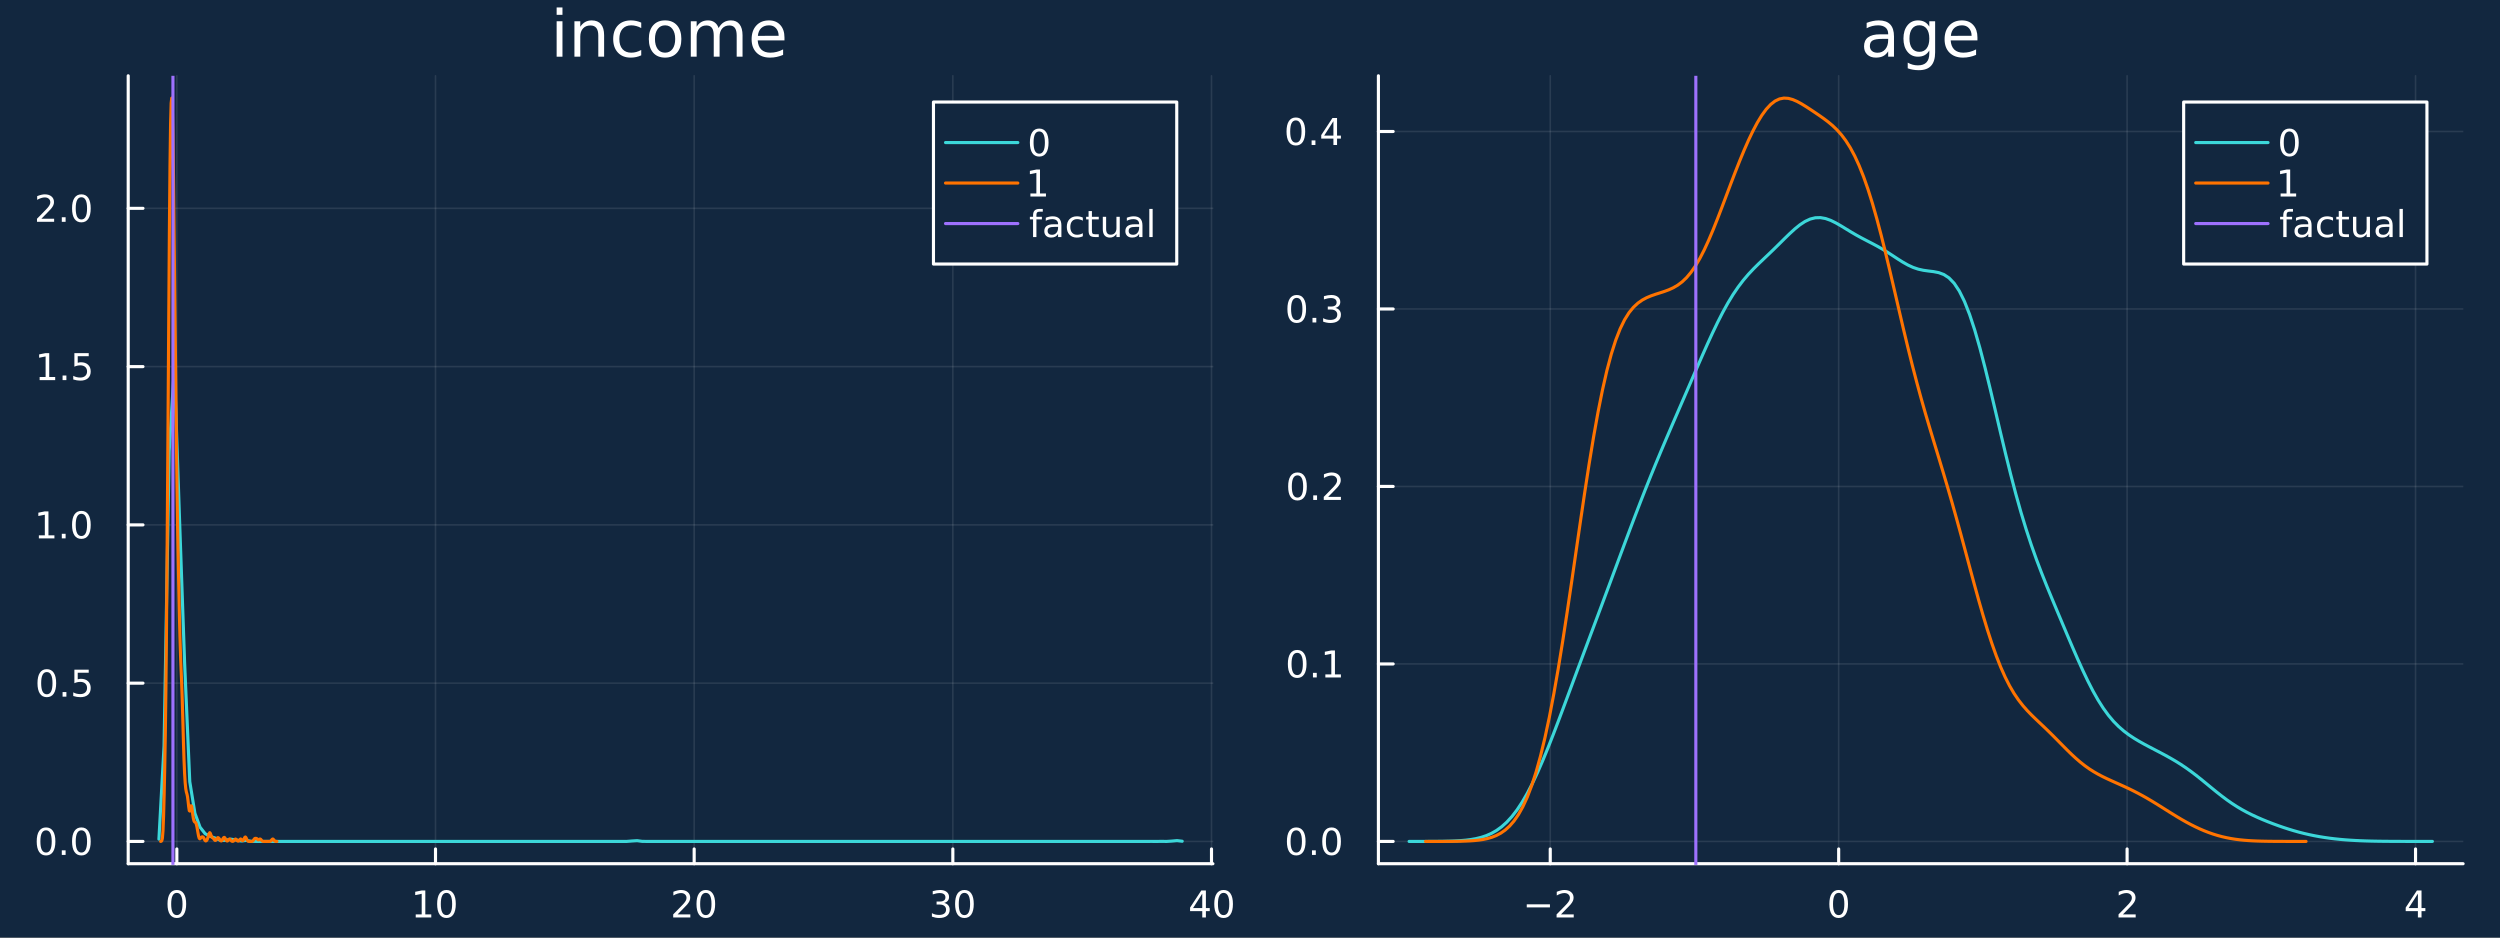 <?xml version="1.0" encoding="utf-8"?>
<svg xmlns="http://www.w3.org/2000/svg" xmlns:xlink="http://www.w3.org/1999/xlink" width="800" height="300" viewBox="0 0 3200 1200">
<rect x="0" y="0" width="3200" height="1200" fill="#333333" stroke="none"/>
<defs>
  <clipPath id="clip320">
    <rect x="0" y="0" width="3200" height="1200"/>
  </clipPath>
</defs>
<path clip-path="url(#clip320)" d="
M0 1200 L3200 1200 L3200 0 L0 0  Z
  " fill="#12273f" fill-rule="evenodd" fill-opacity="1"/>
<defs>
  <clipPath id="clip321">
    <rect x="640" y="0" width="2241" height="1200"/>
  </clipPath>
</defs>
<path clip-path="url(#clip320)" d="
M164.112 1105.57 L1552.51 1105.57 L1552.51 97.012 L164.112 97.012  Z
  " fill="#12273f" fill-rule="evenodd" fill-opacity="1"/>
<defs>
  <clipPath id="clip322">
    <rect x="164" y="97" width="1389" height="1010"/>
  </clipPath>
</defs>
<polyline clip-path="url(#clip322)" style="stroke:#ffffff; stroke-linecap:round; stroke-linejoin:round; stroke-width:2; stroke-opacity:0.1; fill:none" points="
  226.351,1105.57 226.351,97.012 
  "/>
<polyline clip-path="url(#clip322)" style="stroke:#ffffff; stroke-linecap:round; stroke-linejoin:round; stroke-width:2; stroke-opacity:0.1; fill:none" points="
  557.443,1105.57 557.443,97.012 
  "/>
<polyline clip-path="url(#clip322)" style="stroke:#ffffff; stroke-linecap:round; stroke-linejoin:round; stroke-width:2; stroke-opacity:0.1; fill:none" points="
  888.535,1105.57 888.535,97.012 
  "/>
<polyline clip-path="url(#clip322)" style="stroke:#ffffff; stroke-linecap:round; stroke-linejoin:round; stroke-width:2; stroke-opacity:0.1; fill:none" points="
  1219.63,1105.57 1219.63,97.012 
  "/>
<polyline clip-path="url(#clip322)" style="stroke:#ffffff; stroke-linecap:round; stroke-linejoin:round; stroke-width:2; stroke-opacity:0.1; fill:none" points="
  1550.72,1105.57 1550.72,97.012 
  "/>
<polyline clip-path="url(#clip320)" style="stroke:#ffffff; stroke-linecap:round; stroke-linejoin:round; stroke-width:4; stroke-opacity:1; fill:none" points="
  164.112,1105.57 1552.51,1105.57 
  "/>
<polyline clip-path="url(#clip320)" style="stroke:#ffffff; stroke-linecap:round; stroke-linejoin:round; stroke-width:4; stroke-opacity:1; fill:none" points="
  226.351,1105.57 226.351,1086.67 
  "/>
<polyline clip-path="url(#clip320)" style="stroke:#ffffff; stroke-linecap:round; stroke-linejoin:round; stroke-width:4; stroke-opacity:1; fill:none" points="
  557.443,1105.57 557.443,1086.67 
  "/>
<polyline clip-path="url(#clip320)" style="stroke:#ffffff; stroke-linecap:round; stroke-linejoin:round; stroke-width:4; stroke-opacity:1; fill:none" points="
  888.535,1105.57 888.535,1086.67 
  "/>
<polyline clip-path="url(#clip320)" style="stroke:#ffffff; stroke-linecap:round; stroke-linejoin:round; stroke-width:4; stroke-opacity:1; fill:none" points="
  1219.63,1105.57 1219.63,1086.67 
  "/>
<polyline clip-path="url(#clip320)" style="stroke:#ffffff; stroke-linecap:round; stroke-linejoin:round; stroke-width:4; stroke-opacity:1; fill:none" points="
  1550.72,1105.57 1550.72,1086.67 
  "/>
<path clip-path="url(#clip320)" d="M226.351 1142.89 Q222.74 1142.89 220.911 1146.45 Q219.106 1149.99 219.106 1157.12 Q219.106 1164.23 220.911 1167.79 Q222.74 1171.34 226.351 1171.34 Q229.985 1171.34 231.791 1167.79 Q233.619 1164.23 233.619 1157.12 Q233.619 1149.99 231.791 1146.45 Q229.985 1142.89 226.351 1142.89 M226.351 1139.18 Q232.161 1139.18 235.217 1143.79 Q238.295 1148.37 238.295 1157.12 Q238.295 1165.85 235.217 1170.46 Q232.161 1175.04 226.351 1175.04 Q220.541 1175.04 217.462 1170.46 Q214.406 1165.85 214.406 1157.12 Q214.406 1148.37 217.462 1143.79 Q220.541 1139.18 226.351 1139.18 Z" fill="#ffffff" fill-rule="evenodd" fill-opacity="1" /><path clip-path="url(#clip320)" d="M532.131 1170.43 L539.77 1170.43 L539.77 1144.07 L531.459 1145.73 L531.459 1141.47 L539.723 1139.81 L544.399 1139.81 L544.399 1170.43 L552.038 1170.43 L552.038 1174.37 L532.131 1174.37 L532.131 1170.43 Z" fill="#ffffff" fill-rule="evenodd" fill-opacity="1" /><path clip-path="url(#clip320)" d="M571.482 1142.89 Q567.871 1142.89 566.043 1146.45 Q564.237 1149.99 564.237 1157.12 Q564.237 1164.23 566.043 1167.79 Q567.871 1171.34 571.482 1171.34 Q575.117 1171.34 576.922 1167.79 Q578.751 1164.23 578.751 1157.12 Q578.751 1149.99 576.922 1146.45 Q575.117 1142.89 571.482 1142.89 M571.482 1139.18 Q577.293 1139.18 580.348 1143.79 Q583.427 1148.37 583.427 1157.12 Q583.427 1165.85 580.348 1170.46 Q577.293 1175.04 571.482 1175.04 Q565.672 1175.04 562.594 1170.46 Q559.538 1165.85 559.538 1157.12 Q559.538 1148.37 562.594 1143.79 Q565.672 1139.18 571.482 1139.18 Z" fill="#ffffff" fill-rule="evenodd" fill-opacity="1" /><path clip-path="url(#clip320)" d="M867.309 1170.43 L883.628 1170.43 L883.628 1174.37 L861.684 1174.37 L861.684 1170.43 Q864.346 1167.68 868.929 1163.05 Q873.536 1158.4 874.716 1157.05 Q876.961 1154.53 877.841 1152.79 Q878.744 1151.03 878.744 1149.34 Q878.744 1146.59 876.799 1144.85 Q874.878 1143.12 871.776 1143.12 Q869.577 1143.12 867.124 1143.88 Q864.693 1144.65 861.915 1146.2 L861.915 1141.47 Q864.739 1140.34 867.193 1139.76 Q869.647 1139.18 871.684 1139.18 Q877.054 1139.18 880.248 1141.87 Q883.443 1144.55 883.443 1149.04 Q883.443 1151.17 882.633 1153.09 Q881.846 1154.99 879.739 1157.59 Q879.161 1158.26 876.059 1161.47 Q872.957 1164.67 867.309 1170.43 Z" fill="#ffffff" fill-rule="evenodd" fill-opacity="1" /><path clip-path="url(#clip320)" d="M903.443 1142.89 Q899.832 1142.89 898.003 1146.45 Q896.197 1149.99 896.197 1157.12 Q896.197 1164.23 898.003 1167.79 Q899.832 1171.34 903.443 1171.34 Q907.077 1171.34 908.883 1167.79 Q910.711 1164.23 910.711 1157.12 Q910.711 1149.99 908.883 1146.45 Q907.077 1142.89 903.443 1142.89 M903.443 1139.18 Q909.253 1139.18 912.308 1143.79 Q915.387 1148.37 915.387 1157.12 Q915.387 1165.85 912.308 1170.46 Q909.253 1175.04 903.443 1175.04 Q897.633 1175.04 894.554 1170.46 Q891.498 1165.85 891.498 1157.12 Q891.498 1148.37 894.554 1143.79 Q897.633 1139.18 903.443 1139.18 Z" fill="#ffffff" fill-rule="evenodd" fill-opacity="1" /><path clip-path="url(#clip320)" d="M1208.47 1155.73 Q1211.83 1156.45 1213.7 1158.72 Q1215.6 1160.99 1215.6 1164.32 Q1215.6 1169.44 1212.08 1172.24 Q1208.56 1175.04 1202.08 1175.04 Q1199.91 1175.04 1197.59 1174.6 Q1195.3 1174.18 1192.85 1173.33 L1192.85 1168.81 Q1194.79 1169.95 1197.1 1170.53 Q1199.42 1171.1 1201.94 1171.1 Q1206.34 1171.1 1208.63 1169.37 Q1210.95 1167.63 1210.95 1164.32 Q1210.95 1161.27 1208.79 1159.55 Q1206.66 1157.82 1202.85 1157.82 L1198.82 1157.82 L1198.82 1153.97 L1203.03 1153.97 Q1206.48 1153.97 1208.31 1152.61 Q1210.14 1151.22 1210.14 1148.63 Q1210.14 1145.97 1208.24 1144.55 Q1206.36 1143.12 1202.85 1143.12 Q1200.92 1143.12 1198.73 1143.53 Q1196.53 1143.95 1193.89 1144.83 L1193.89 1140.66 Q1196.55 1139.92 1198.86 1139.55 Q1201.2 1139.18 1203.26 1139.18 Q1208.59 1139.18 1211.69 1141.61 Q1214.79 1144.02 1214.79 1148.14 Q1214.79 1151.01 1213.15 1153 Q1211.5 1154.97 1208.47 1155.73 Z" fill="#ffffff" fill-rule="evenodd" fill-opacity="1" /><path clip-path="url(#clip320)" d="M1234.47 1142.89 Q1230.85 1142.89 1229.03 1146.45 Q1227.22 1149.99 1227.22 1157.12 Q1227.22 1164.23 1229.03 1167.79 Q1230.85 1171.34 1234.47 1171.34 Q1238.1 1171.34 1239.91 1167.79 Q1241.73 1164.23 1241.73 1157.12 Q1241.73 1149.99 1239.91 1146.45 Q1238.1 1142.89 1234.47 1142.89 M1234.47 1139.18 Q1240.28 1139.18 1243.33 1143.79 Q1246.41 1148.37 1246.41 1157.12 Q1246.41 1165.85 1243.33 1170.46 Q1240.28 1175.04 1234.47 1175.04 Q1228.66 1175.04 1225.58 1170.46 Q1222.52 1165.85 1222.52 1157.12 Q1222.52 1148.37 1225.58 1143.79 Q1228.66 1139.18 1234.47 1139.18 Z" fill="#ffffff" fill-rule="evenodd" fill-opacity="1" /><path clip-path="url(#clip320)" d="M1538.89 1143.88 L1527.09 1162.33 L1538.89 1162.33 L1538.89 1143.88 M1537.66 1139.81 L1543.54 1139.81 L1543.54 1162.33 L1548.47 1162.33 L1548.47 1166.22 L1543.54 1166.22 L1543.54 1174.37 L1538.89 1174.37 L1538.89 1166.22 L1523.29 1166.22 L1523.29 1161.71 L1537.66 1139.81 Z" fill="#ffffff" fill-rule="evenodd" fill-opacity="1" /><path clip-path="url(#clip320)" d="M1566.21 1142.89 Q1562.59 1142.89 1560.77 1146.45 Q1558.96 1149.99 1558.96 1157.12 Q1558.96 1164.23 1560.77 1167.79 Q1562.59 1171.34 1566.21 1171.34 Q1569.84 1171.34 1571.65 1167.79 Q1573.47 1164.23 1573.47 1157.12 Q1573.47 1149.99 1571.65 1146.45 Q1569.84 1142.89 1566.21 1142.89 M1566.21 1139.18 Q1572.02 1139.18 1575.07 1143.79 Q1578.15 1148.37 1578.15 1157.12 Q1578.15 1165.85 1575.07 1170.46 Q1572.02 1175.04 1566.21 1175.04 Q1560.4 1175.04 1557.32 1170.46 Q1554.26 1165.85 1554.26 1157.12 Q1554.26 1148.37 1557.32 1143.79 Q1560.4 1139.18 1566.21 1139.18 Z" fill="#ffffff" fill-rule="evenodd" fill-opacity="1" /><polyline clip-path="url(#clip322)" style="stroke:#ffffff; stroke-linecap:round; stroke-linejoin:round; stroke-width:2; stroke-opacity:0.1; fill:none" points="
  164.112,1077.02 1552.51,1077.02 
  "/>
<polyline clip-path="url(#clip322)" style="stroke:#ffffff; stroke-linecap:round; stroke-linejoin:round; stroke-width:2; stroke-opacity:0.1; fill:none" points="
  164.112,874.435 1552.51,874.435 
  "/>
<polyline clip-path="url(#clip322)" style="stroke:#ffffff; stroke-linecap:round; stroke-linejoin:round; stroke-width:2; stroke-opacity:0.1; fill:none" points="
  164.112,671.845 1552.51,671.845 
  "/>
<polyline clip-path="url(#clip322)" style="stroke:#ffffff; stroke-linecap:round; stroke-linejoin:round; stroke-width:2; stroke-opacity:0.1; fill:none" points="
  164.112,469.256 1552.51,469.256 
  "/>
<polyline clip-path="url(#clip322)" style="stroke:#ffffff; stroke-linecap:round; stroke-linejoin:round; stroke-width:2; stroke-opacity:0.1; fill:none" points="
  164.112,266.667 1552.51,266.667 
  "/>
<polyline clip-path="url(#clip320)" style="stroke:#ffffff; stroke-linecap:round; stroke-linejoin:round; stroke-width:4; stroke-opacity:1; fill:none" points="
  164.112,1105.57 164.112,97.012 
  "/>
<polyline clip-path="url(#clip320)" style="stroke:#ffffff; stroke-linecap:round; stroke-linejoin:round; stroke-width:4; stroke-opacity:1; fill:none" points="
  164.112,1077.02 183.01,1077.02 
  "/>
<polyline clip-path="url(#clip320)" style="stroke:#ffffff; stroke-linecap:round; stroke-linejoin:round; stroke-width:4; stroke-opacity:1; fill:none" points="
  164.112,874.435 183.01,874.435 
  "/>
<polyline clip-path="url(#clip320)" style="stroke:#ffffff; stroke-linecap:round; stroke-linejoin:round; stroke-width:4; stroke-opacity:1; fill:none" points="
  164.112,671.845 183.01,671.845 
  "/>
<polyline clip-path="url(#clip320)" style="stroke:#ffffff; stroke-linecap:round; stroke-linejoin:round; stroke-width:4; stroke-opacity:1; fill:none" points="
  164.112,469.256 183.01,469.256 
  "/>
<polyline clip-path="url(#clip320)" style="stroke:#ffffff; stroke-linecap:round; stroke-linejoin:round; stroke-width:4; stroke-opacity:1; fill:none" points="
  164.112,266.667 183.01,266.667 
  "/>
<path clip-path="url(#clip320)" d="M58.937 1062.82 Q55.325 1062.82 53.497 1066.39 Q51.691 1069.93 51.691 1077.06 Q51.691 1084.17 53.497 1087.73 Q55.325 1091.27 58.937 1091.27 Q62.571 1091.27 64.376 1087.73 Q66.205 1084.17 66.205 1077.06 Q66.205 1069.93 64.376 1066.39 Q62.571 1062.82 58.937 1062.82 M58.937 1059.12 Q64.747 1059.12 67.802 1063.73 Q70.881 1068.31 70.881 1077.06 Q70.881 1085.79 67.802 1090.39 Q64.747 1094.98 58.937 1094.98 Q53.126 1094.98 50.048 1090.39 Q46.992 1085.79 46.992 1077.06 Q46.992 1068.31 50.048 1063.73 Q53.126 1059.12 58.937 1059.12 Z" fill="#ffffff" fill-rule="evenodd" fill-opacity="1" /><path clip-path="url(#clip320)" d="M79.098 1088.42 L83.983 1088.42 L83.983 1094.3 L79.098 1094.3 L79.098 1088.42 Z" fill="#ffffff" fill-rule="evenodd" fill-opacity="1" /><path clip-path="url(#clip320)" d="M104.168 1062.82 Q100.557 1062.82 98.728 1066.39 Q96.922 1069.93 96.922 1077.06 Q96.922 1084.17 98.728 1087.73 Q100.557 1091.27 104.168 1091.27 Q107.802 1091.27 109.608 1087.73 Q111.436 1084.17 111.436 1077.06 Q111.436 1069.93 109.608 1066.39 Q107.802 1062.82 104.168 1062.82 M104.168 1059.12 Q109.978 1059.12 113.033 1063.73 Q116.112 1068.31 116.112 1077.06 Q116.112 1085.79 113.033 1090.39 Q109.978 1094.98 104.168 1094.98 Q98.358 1094.98 95.279 1090.39 Q92.223 1085.79 92.223 1077.06 Q92.223 1068.31 95.279 1063.73 Q98.358 1059.12 104.168 1059.12 Z" fill="#ffffff" fill-rule="evenodd" fill-opacity="1" /><path clip-path="url(#clip320)" d="M59.932 860.233 Q56.321 860.233 54.492 863.798 Q52.687 867.34 52.687 874.469 Q52.687 881.576 54.492 885.141 Q56.321 888.682 59.932 888.682 Q63.566 888.682 65.372 885.141 Q67.2 881.576 67.2 874.469 Q67.2 867.34 65.372 863.798 Q63.566 860.233 59.932 860.233 M59.932 856.53 Q65.742 856.53 68.798 861.136 Q71.876 865.719 71.876 874.469 Q71.876 883.196 68.798 887.803 Q65.742 892.386 59.932 892.386 Q54.122 892.386 51.043 887.803 Q47.987 883.196 47.987 874.469 Q47.987 865.719 51.043 861.136 Q54.122 856.53 59.932 856.53 Z" fill="#ffffff" fill-rule="evenodd" fill-opacity="1" /><path clip-path="url(#clip320)" d="M80.094 885.835 L84.978 885.835 L84.978 891.715 L80.094 891.715 L80.094 885.835 Z" fill="#ffffff" fill-rule="evenodd" fill-opacity="1" /><path clip-path="url(#clip320)" d="M95.21 857.155 L113.566 857.155 L113.566 861.09 L99.492 861.09 L99.492 869.562 Q100.51 869.215 101.529 869.053 Q102.547 868.868 103.566 868.868 Q109.353 868.868 112.733 872.039 Q116.112 875.21 116.112 880.627 Q116.112 886.205 112.64 889.307 Q109.168 892.386 102.848 892.386 Q100.672 892.386 98.404 892.016 Q96.159 891.645 93.751 890.904 L93.751 886.205 Q95.835 887.34 98.057 887.895 Q100.279 888.451 102.756 888.451 Q106.76 888.451 109.098 886.344 Q111.436 884.238 111.436 880.627 Q111.436 877.016 109.098 874.909 Q106.76 872.803 102.756 872.803 Q100.881 872.803 99.006 873.219 Q97.154 873.636 95.21 874.516 L95.21 857.155 Z" fill="#ffffff" fill-rule="evenodd" fill-opacity="1" /><path clip-path="url(#clip320)" d="M49.747 685.19 L57.386 685.19 L57.386 658.825 L49.075 660.491 L49.075 656.232 L57.339 654.565 L62.015 654.565 L62.015 685.19 L69.654 685.19 L69.654 689.125 L49.747 689.125 L49.747 685.19 Z" fill="#ffffff" fill-rule="evenodd" fill-opacity="1" /><path clip-path="url(#clip320)" d="M79.098 683.246 L83.983 683.246 L83.983 689.125 L79.098 689.125 L79.098 683.246 Z" fill="#ffffff" fill-rule="evenodd" fill-opacity="1" /><path clip-path="url(#clip320)" d="M104.168 657.644 Q100.557 657.644 98.728 661.209 Q96.922 664.751 96.922 671.88 Q96.922 678.987 98.728 682.551 Q100.557 686.093 104.168 686.093 Q107.802 686.093 109.608 682.551 Q111.436 678.987 111.436 671.88 Q111.436 664.751 109.608 661.209 Q107.802 657.644 104.168 657.644 M104.168 653.94 Q109.978 653.94 113.033 658.547 Q116.112 663.13 116.112 671.88 Q116.112 680.607 113.033 685.213 Q109.978 689.797 104.168 689.797 Q98.358 689.797 95.279 685.213 Q92.223 680.607 92.223 671.88 Q92.223 663.13 95.279 658.547 Q98.358 653.94 104.168 653.94 Z" fill="#ffffff" fill-rule="evenodd" fill-opacity="1" /><path clip-path="url(#clip320)" d="M50.742 482.601 L58.381 482.601 L58.381 456.236 L50.071 457.902 L50.071 453.643 L58.335 451.976 L63.011 451.976 L63.011 482.601 L70.649 482.601 L70.649 486.536 L50.742 486.536 L50.742 482.601 Z" fill="#ffffff" fill-rule="evenodd" fill-opacity="1" /><path clip-path="url(#clip320)" d="M80.094 480.657 L84.978 480.657 L84.978 486.536 L80.094 486.536 L80.094 480.657 Z" fill="#ffffff" fill-rule="evenodd" fill-opacity="1" /><path clip-path="url(#clip320)" d="M95.21 451.976 L113.566 451.976 L113.566 455.911 L99.492 455.911 L99.492 464.384 Q100.51 464.036 101.529 463.874 Q102.547 463.689 103.566 463.689 Q109.353 463.689 112.733 466.86 Q116.112 470.032 116.112 475.448 Q116.112 481.027 112.64 484.129 Q109.168 487.208 102.848 487.208 Q100.672 487.208 98.404 486.837 Q96.159 486.467 93.751 485.726 L93.751 481.027 Q95.835 482.161 98.057 482.717 Q100.279 483.272 102.756 483.272 Q106.76 483.272 109.098 481.166 Q111.436 479.059 111.436 475.448 Q111.436 471.837 109.098 469.731 Q106.76 467.624 102.756 467.624 Q100.881 467.624 99.006 468.041 Q97.154 468.458 95.21 469.337 L95.21 451.976 Z" fill="#ffffff" fill-rule="evenodd" fill-opacity="1" /><path clip-path="url(#clip320)" d="M52.964 280.012 L69.284 280.012 L69.284 283.947 L47.339 283.947 L47.339 280.012 Q50.001 277.257 54.585 272.628 Q59.191 267.975 60.372 266.632 Q62.617 264.109 63.497 262.373 Q64.399 260.614 64.399 258.924 Q64.399 256.169 62.455 254.433 Q60.534 252.697 57.432 252.697 Q55.233 252.697 52.779 253.461 Q50.349 254.225 47.571 255.776 L47.571 251.054 Q50.395 249.92 52.849 249.341 Q55.302 248.762 57.339 248.762 Q62.71 248.762 65.904 251.447 Q69.099 254.132 69.099 258.623 Q69.099 260.753 68.288 262.674 Q67.501 264.572 65.395 267.165 Q64.816 267.836 61.714 271.054 Q58.612 274.248 52.964 280.012 Z" fill="#ffffff" fill-rule="evenodd" fill-opacity="1" /><path clip-path="url(#clip320)" d="M79.098 278.068 L83.983 278.068 L83.983 283.947 L79.098 283.947 L79.098 278.068 Z" fill="#ffffff" fill-rule="evenodd" fill-opacity="1" /><path clip-path="url(#clip320)" d="M104.168 252.466 Q100.557 252.466 98.728 256.031 Q96.922 259.572 96.922 266.702 Q96.922 273.808 98.728 277.373 Q100.557 280.915 104.168 280.915 Q107.802 280.915 109.608 277.373 Q111.436 273.808 111.436 266.702 Q111.436 259.572 109.608 256.031 Q107.802 252.466 104.168 252.466 M104.168 248.762 Q109.978 248.762 113.033 253.369 Q116.112 257.952 116.112 266.702 Q116.112 275.429 113.033 280.035 Q109.978 284.618 104.168 284.618 Q98.358 284.618 95.279 280.035 Q92.223 275.429 92.223 266.702 Q92.223 257.952 95.279 253.369 Q98.358 248.762 104.168 248.762 Z" fill="#ffffff" fill-rule="evenodd" fill-opacity="1" /><path clip-path="url(#clip320)" d="M712.5 27.206 L719.954 27.206 L719.954 72.576 L712.5 72.576 L712.5 27.206 M712.5 9.544 L719.954 9.544 L719.954 18.983 L712.5 18.983 L712.5 9.544 Z" fill="#ffffff" fill-rule="evenodd" fill-opacity="1" /><path clip-path="url(#clip320)" d="M773.264 45.192 L773.264 72.576 L765.81 72.576 L765.81 45.435 Q765.81 38.994 763.299 35.794 Q760.787 32.594 755.764 32.594 Q749.728 32.594 746.244 36.442 Q742.76 40.29 742.76 46.934 L742.76 72.576 L735.266 72.576 L735.266 27.206 L742.76 27.206 L742.76 34.254 Q745.434 30.163 749.039 28.138 Q752.685 26.112 757.425 26.112 Q765.243 26.112 769.253 30.973 Q773.264 35.794 773.264 45.192 Z" fill="#ffffff" fill-rule="evenodd" fill-opacity="1" /><path clip-path="url(#clip320)" d="M820.781 28.948 L820.781 35.915 Q817.621 34.173 814.421 33.323 Q811.261 32.431 808.021 32.431 Q800.769 32.431 796.759 37.05 Q792.749 41.627 792.749 49.931 Q792.749 58.236 796.759 62.854 Q800.769 67.431 808.021 67.431 Q811.261 67.431 814.421 66.581 Q817.621 65.689 820.781 63.948 L820.781 70.834 Q817.662 72.292 814.299 73.022 Q810.978 73.751 807.21 73.751 Q796.962 73.751 790.926 67.31 Q784.89 60.869 784.89 49.931 Q784.89 38.832 790.966 32.472 Q797.083 26.112 807.696 26.112 Q811.14 26.112 814.421 26.841 Q817.702 27.53 820.781 28.948 Z" fill="#ffffff" fill-rule="evenodd" fill-opacity="1" /><path clip-path="url(#clip320)" d="M851.325 32.431 Q845.329 32.431 841.846 37.131 Q838.362 41.789 838.362 49.931 Q838.362 58.074 841.805 62.773 Q845.289 67.431 851.325 67.431 Q857.28 67.431 860.763 62.732 Q864.247 58.033 864.247 49.931 Q864.247 41.87 860.763 37.171 Q857.28 32.431 851.325 32.431 M851.325 26.112 Q861.047 26.112 866.597 32.431 Q872.146 38.751 872.146 49.931 Q872.146 61.071 866.597 67.431 Q861.047 73.751 851.325 73.751 Q841.562 73.751 836.012 67.431 Q830.503 61.071 830.503 49.931 Q830.503 38.751 836.012 32.431 Q841.562 26.112 851.325 26.112 Z" fill="#ffffff" fill-rule="evenodd" fill-opacity="1" /><path clip-path="url(#clip320)" d="M919.825 35.915 Q922.621 30.892 926.509 28.502 Q930.398 26.112 935.665 26.112 Q942.754 26.112 946.602 31.095 Q950.45 36.037 950.45 45.192 L950.45 72.576 L942.956 72.576 L942.956 45.435 Q942.956 38.913 940.647 35.753 Q938.338 32.594 933.599 32.594 Q927.806 32.594 924.444 36.442 Q921.081 40.29 921.081 46.934 L921.081 72.576 L913.587 72.576 L913.587 45.435 Q913.587 38.873 911.278 35.753 Q908.969 32.594 904.148 32.594 Q898.437 32.594 895.074 36.482 Q891.712 40.331 891.712 46.934 L891.712 72.576 L884.218 72.576 L884.218 27.206 L891.712 27.206 L891.712 34.254 Q894.264 30.082 897.829 28.097 Q901.394 26.112 906.295 26.112 Q911.238 26.112 914.681 28.624 Q918.165 31.135 919.825 35.915 Z" fill="#ffffff" fill-rule="evenodd" fill-opacity="1" /><path clip-path="url(#clip320)" d="M1004.12 48.028 L1004.12 51.673 L969.854 51.673 Q970.34 59.37 974.472 63.421 Q978.645 67.431 986.058 67.431 Q990.352 67.431 994.362 66.378 Q998.413 65.325 1002.38 63.218 L1002.38 70.267 Q998.373 71.968 994.16 72.86 Q989.947 73.751 985.612 73.751 Q974.756 73.751 968.396 67.431 Q962.076 61.112 962.076 50.337 Q962.076 39.197 968.072 32.675 Q974.108 26.112 984.316 26.112 Q993.471 26.112 998.778 32.026 Q1004.12 37.9 1004.12 48.028 M996.671 45.84 Q996.59 39.723 993.228 36.077 Q989.906 32.431 984.397 32.431 Q978.158 32.431 974.391 35.956 Q970.664 39.48 970.097 45.88 L996.671 45.84 Z" fill="#ffffff" fill-rule="evenodd" fill-opacity="1" /><polyline clip-path="url(#clip322)" style="stroke:#3cd7d9; stroke-linecap:round; stroke-linejoin:round; stroke-width:4; stroke-opacity:1; fill:none" points="
  203.406,1074.1 209.988,954.588 216.57,577.515 223.152,470.214 229.734,662.616 236.316,848.85 242.898,1000.51 249.48,1040.97 256.062,1058.81 262.644,1067.19 
  269.226,1070.61 275.808,1072.85 282.39,1075.75 288.972,1075.6 295.554,1074.13 302.136,1075.17 308.718,1076.45 315.3,1075.74 321.882,1076.92 328.464,1077.02 
  335.046,1077.01 341.628,1077.02 348.21,1077.02 354.792,1077.02 361.374,1077.02 367.956,1077.02 374.538,1077.02 381.12,1077.02 387.702,1077.02 394.284,1077.02 
  400.866,1077.02 407.448,1077.02 414.03,1077.02 420.611,1077.02 427.193,1077.02 433.775,1077.02 440.357,1077.02 446.939,1077.02 453.521,1077.02 460.103,1077.02 
  466.685,1077.02 473.267,1077.02 479.849,1077.02 486.431,1077.02 493.013,1077.02 499.595,1077.02 506.177,1077.02 512.759,1077.02 519.341,1077.02 525.923,1077.02 
  532.505,1077.02 539.087,1077.02 545.669,1077.02 552.251,1077.02 558.833,1077.02 565.415,1077.02 571.997,1077.02 578.579,1077.02 585.161,1077.02 591.743,1077.02 
  598.325,1077.02 604.907,1077.02 611.489,1077.02 618.071,1077.02 624.653,1077.02 631.235,1077.02 637.816,1077.02 644.398,1077.02 650.98,1077.02 657.562,1077.02 
  664.144,1077.02 670.726,1077.02 677.308,1077.02 683.89,1077.02 690.472,1077.02 697.054,1077.02 703.636,1077.02 710.218,1077.02 716.8,1077.02 723.382,1077.02 
  729.964,1077.02 736.546,1077.02 743.128,1077.02 749.71,1077.02 756.292,1077.02 762.874,1077.02 769.456,1077.02 776.038,1077.02 782.62,1077.02 789.202,1077.02 
  795.784,1077.02 802.366,1077 808.948,1076.46 815.53,1076.04 822.112,1076.96 828.694,1077.02 835.276,1077.02 841.858,1077.02 848.44,1077.02 855.022,1077.02 
  861.603,1077.02 868.185,1077.02 874.767,1077.02 881.349,1077.02 887.931,1077.02 894.513,1077.02 901.095,1077.02 907.677,1077.02 914.259,1077.02 920.841,1077.02 
  927.423,1077.02 934.005,1077.02 940.587,1077.02 947.169,1077.02 953.751,1077.02 960.333,1077.02 966.915,1077.02 973.497,1077.02 980.079,1077.02 986.661,1077.02 
  993.243,1077.02 999.825,1077.02 1006.41,1077.02 1012.99,1077.02 1019.57,1077.02 1026.15,1077.02 1032.73,1077.02 1039.32,1077.02 1045.9,1077.02 1052.48,1077.02 
  1059.06,1077.02 1065.64,1077.02 1072.23,1077.02 1078.81,1077.02 1085.39,1077.02 1091.97,1077.02 1098.55,1077.02 1105.14,1077.02 1111.72,1077.02 1118.3,1077.02 
  1124.88,1077.02 1131.46,1077.02 1138.05,1077.02 1144.63,1077.02 1151.21,1077.02 1157.79,1077.02 1164.37,1077.02 1170.96,1077.02 1177.54,1077.02 1184.12,1077.02 
  1190.7,1077.02 1197.28,1077.02 1203.87,1077.02 1210.45,1077.02 1217.03,1077.02 1223.61,1077.02 1230.19,1077.02 1236.78,1077.02 1243.36,1077.02 1249.94,1077.02 
  1256.52,1077.02 1263.1,1077.02 1269.69,1077.02 1276.27,1077.02 1282.85,1077.02 1289.43,1077.02 1296.01,1077.02 1302.6,1077.02 1309.18,1077.02 1315.76,1077.02 
  1322.34,1077.02 1328.92,1077.02 1335.51,1077.02 1342.09,1077.02 1348.67,1077.02 1355.25,1077.02 1361.83,1077.02 1368.42,1077.02 1375,1077.02 1381.58,1077.02 
  1388.16,1077.02 1394.74,1077.02 1401.33,1077.02 1407.91,1077.02 1414.49,1077.02 1421.07,1077.02 1427.65,1077.02 1434.23,1077.01 1440.82,1077.02 1447.4,1077.01 
  1453.98,1077.02 1460.56,1077 1467.14,1077.02 1473.73,1076.99 1480.31,1077.02 1486.89,1076.96 1493.47,1077.02 1500.05,1076.58 1506.64,1075.97 1513.22,1076.78 
  
  "/>
<polyline clip-path="url(#clip322)" style="stroke:#ff7300; stroke-linecap:round; stroke-linejoin:round; stroke-width:4; stroke-opacity:1; fill:none" points="
  205.622,1077 206.37,1076.84 207.118,1075.99 207.866,1072.72 208.614,1063.6 209.362,1045.09 210.11,1017.03 210.858,982.274 211.606,939.925 212.354,882.67 
  213.102,805.214 213.85,711.425 214.598,609.055 215.346,502.215 216.094,394.046 216.842,293.29 217.59,212.406 218.338,159.074 219.086,132.007 219.834,125.556 
  220.582,137.648 221.33,171.305 222.078,227.028 222.826,296.187 223.574,366.13 224.322,431.825 225.07,497.21 225.818,563.572 226.566,624.085 227.314,673.067 
  228.062,713.14 228.81,749.763 229.558,784.304 230.306,814.471 231.054,838.299 231.802,857.034 232.55,875.035 233.298,896.562 234.046,922.392 234.794,949.226 
  235.542,972.491 236.29,989.938 237.038,1002.01 237.786,1009.65 238.534,1013.74 239.282,1016.24 240.03,1019.8 240.778,1025.67 241.526,1032.61 242.274,1037.61 
  243.022,1038.2 243.77,1034.82 244.518,1031.33 245.266,1031.83 246.014,1036.69 246.762,1042.84 247.51,1047.66 248.258,1050.61 249.006,1052.01 249.754,1052.43 
  250.503,1053.03 251.251,1054.83 251.999,1057.99 252.747,1062.08 253.495,1066.53 254.243,1070.46 254.991,1072.96 255.739,1073.68 256.487,1073.15 257.235,1072.24 
  257.983,1071.52 258.731,1071.11 259.479,1071.13 260.227,1071.77 260.975,1073.02 261.723,1074.52 262.471,1075.74 263.219,1076.35 263.967,1076.24 264.715,1075.42 
  265.463,1073.91 266.211,1071.79 266.959,1069.26 267.707,1066.89 268.455,1065.82 269.203,1066.64 269.951,1068.65 270.699,1070.56 271.447,1071.75 272.195,1072.39 
  272.943,1072.94 273.691,1073.78 274.439,1074.85 275.187,1075.66 275.935,1075.72 276.683,1074.96 277.431,1073.71 278.179,1072.61 278.927,1072.14 279.675,1072.41 
  280.423,1073.31 281.171,1074.54 281.919,1075.67 282.667,1076.33 283.415,1076.35 284.163,1075.71 284.911,1074.5 285.659,1073.1 286.407,1072.06 287.155,1071.86 
  287.903,1072.6 288.651,1073.96 289.399,1075.33 290.147,1076.24 290.895,1076.51 291.643,1076.14 292.391,1075.26 293.139,1074.28 293.887,1073.86 294.635,1074.33 
  295.383,1075.34 296.131,1076.25 296.879,1076.75 297.627,1076.91 298.375,1076.79 299.123,1076.35 299.871,1075.51 300.619,1074.52 301.367,1073.94 302.115,1074.2 
  302.863,1075.09 303.611,1076.01 304.359,1076.56 305.108,1076.6 305.856,1076.12 306.604,1075.21 307.352,1074.25 308.1,1073.88 308.848,1074.38 309.596,1075.33 
  310.344,1076.02 311.092,1075.93 311.84,1074.95 312.588,1073.34 313.336,1071.85 314.084,1071.34 314.832,1072.12 315.58,1073.7 316.328,1075.28 317.076,1076.31 
  317.824,1076.8 318.572,1076.97 319.32,1077.01 320.068,1077.02 320.816,1077.02 321.564,1077.01 322.312,1076.96 323.06,1076.76 323.808,1076.25 324.556,1075.31 
  325.304,1074.18 326.052,1073.35 326.8,1073.07 327.548,1073.09 328.296,1073.25 329.044,1073.7 329.792,1074.46 330.54,1075.06 331.288,1075 332.036,1074.4 
  332.784,1073.92 333.532,1074.16 334.28,1075.03 335.028,1075.98 335.776,1076.61 336.524,1076.9 337.272,1077 338.02,1077.02 338.768,1077.02 339.516,1077.02 
  340.264,1077.02 341.012,1077.02 341.76,1077.02 342.508,1077.02 343.256,1077.02 344.004,1077.02 344.752,1077 345.5,1076.92 346.248,1076.66 346.996,1076.06 
  347.744,1075.12 348.492,1074.21 349.24,1073.92 349.988,1074.49 350.736,1075.48 351.484,1076.33 352.232,1076.79 352.98,1076.97 353.728,1077.01 354.476,1077.02 
  
  "/>
<polyline clip-path="url(#clip322)" style="stroke:#9e71fe; stroke-linecap:round; stroke-linejoin:round; stroke-width:4; stroke-opacity:1; fill:none" points="
  221.363,2114.12 221.363,-911.544 
  "/>
<path clip-path="url(#clip320)" d="
M1194.84 337.991 L1506.23 337.991 L1506.23 130.631 L1194.84 130.631  Z
  " fill="#12273f" fill-rule="evenodd" fill-opacity="1"/>
<polyline clip-path="url(#clip320)" style="stroke:#ffffff; stroke-linecap:round; stroke-linejoin:round; stroke-width:4; stroke-opacity:1; fill:none" points="
  1194.84,337.991 1506.23,337.991 1506.23,130.631 1194.84,130.631 1194.84,337.991 
  "/>
<polyline clip-path="url(#clip320)" style="stroke:#3cd7d9; stroke-linecap:round; stroke-linejoin:round; stroke-width:4; stroke-opacity:1; fill:none" points="
  1210.26,182.471 1302.82,182.471 
  "/>
<path clip-path="url(#clip320)" d="M1330.2 168.269 Q1326.58 168.269 1324.76 171.834 Q1322.95 175.376 1322.95 182.505 Q1322.95 189.612 1324.76 193.177 Q1326.58 196.718 1330.2 196.718 Q1333.83 196.718 1335.63 193.177 Q1337.46 189.612 1337.46 182.505 Q1337.46 175.376 1335.63 171.834 Q1333.83 168.269 1330.2 168.269 M1330.2 164.566 Q1336.01 164.566 1339.06 169.172 Q1342.14 173.755 1342.14 182.505 Q1342.14 191.232 1339.06 195.839 Q1336.01 200.422 1330.2 200.422 Q1324.38 200.422 1321.31 195.839 Q1318.25 191.232 1318.25 182.505 Q1318.25 173.755 1321.31 169.172 Q1324.38 164.566 1330.2 164.566 Z" fill="#ffffff" fill-rule="evenodd" fill-opacity="1" /><polyline clip-path="url(#clip320)" style="stroke:#ff7300; stroke-linecap:round; stroke-linejoin:round; stroke-width:4; stroke-opacity:1; fill:none" points="
  1210.26,234.311 1302.82,234.311 
  "/>
<path clip-path="url(#clip320)" d="M1318.92 247.655 L1326.56 247.655 L1326.56 221.29 L1318.25 222.957 L1318.25 218.697 L1326.51 217.031 L1331.19 217.031 L1331.19 247.655 L1338.83 247.655 L1338.83 251.591 L1318.92 251.591 L1318.92 247.655 Z" fill="#ffffff" fill-rule="evenodd" fill-opacity="1" /><polyline clip-path="url(#clip320)" style="stroke:#9e71fe; stroke-linecap:round; stroke-linejoin:round; stroke-width:4; stroke-opacity:1; fill:none" points="
  1210.26,286.151 1302.82,286.151 
  "/>
<path clip-path="url(#clip320)" d="M1334.76 267.412 L1334.76 270.954 L1330.68 270.954 Q1328.39 270.954 1327.49 271.88 Q1326.61 272.806 1326.61 275.213 L1326.61 277.505 L1333.62 277.505 L1333.62 280.815 L1326.61 280.815 L1326.61 303.431 L1322.32 303.431 L1322.32 280.815 L1318.25 280.815 L1318.25 277.505 L1322.32 277.505 L1322.32 275.699 Q1322.32 271.371 1324.34 269.403 Q1326.35 267.412 1330.73 267.412 L1334.76 267.412 Z" fill="#ffffff" fill-rule="evenodd" fill-opacity="1" /><path clip-path="url(#clip320)" d="M1350.1 290.398 Q1344.94 290.398 1342.95 291.579 Q1340.96 292.759 1340.96 295.607 Q1340.96 297.875 1342.44 299.218 Q1343.94 300.537 1346.51 300.537 Q1350.06 300.537 1352.19 298.037 Q1354.34 295.514 1354.34 291.347 L1354.34 290.398 L1350.1 290.398 M1358.6 288.639 L1358.6 303.431 L1354.34 303.431 L1354.34 299.495 Q1352.88 301.857 1350.7 302.991 Q1348.53 304.102 1345.38 304.102 Q1341.4 304.102 1339.04 301.88 Q1336.7 299.634 1336.7 295.884 Q1336.7 291.509 1339.62 289.287 Q1342.56 287.065 1348.37 287.065 L1354.34 287.065 L1354.34 286.648 Q1354.34 283.709 1352.39 282.111 Q1350.47 280.491 1346.98 280.491 Q1344.76 280.491 1342.65 281.023 Q1340.54 281.556 1338.6 282.621 L1338.6 278.685 Q1340.94 277.783 1343.13 277.343 Q1345.33 276.88 1347.42 276.88 Q1353.04 276.88 1355.82 279.797 Q1358.6 282.713 1358.6 288.639 Z" fill="#ffffff" fill-rule="evenodd" fill-opacity="1" /><path clip-path="url(#clip320)" d="M1386.03 278.5 L1386.03 282.482 Q1384.22 281.486 1382.39 281 Q1380.59 280.491 1378.74 280.491 Q1374.59 280.491 1372.3 283.13 Q1370.01 285.746 1370.01 290.491 Q1370.01 295.236 1372.3 297.875 Q1374.59 300.491 1378.74 300.491 Q1380.59 300.491 1382.39 300.005 Q1384.22 299.495 1386.03 298.5 L1386.03 302.435 Q1384.25 303.269 1382.32 303.685 Q1380.43 304.102 1378.27 304.102 Q1372.42 304.102 1368.97 300.421 Q1365.52 296.741 1365.52 290.491 Q1365.52 284.148 1368.99 280.514 Q1372.49 276.88 1378.55 276.88 Q1380.52 276.88 1382.39 277.297 Q1384.27 277.69 1386.03 278.5 Z" fill="#ffffff" fill-rule="evenodd" fill-opacity="1" /><path clip-path="url(#clip320)" d="M1397.65 270.144 L1397.65 277.505 L1406.42 277.505 L1406.42 280.815 L1397.65 280.815 L1397.65 294.889 Q1397.65 298.06 1398.5 298.963 Q1399.38 299.866 1402.05 299.866 L1406.42 299.866 L1406.42 303.431 L1402.05 303.431 Q1397.12 303.431 1395.24 301.602 Q1393.37 299.75 1393.37 294.889 L1393.37 280.815 L1390.24 280.815 L1390.24 277.505 L1393.37 277.505 L1393.37 270.144 L1397.65 270.144 Z" fill="#ffffff" fill-rule="evenodd" fill-opacity="1" /><path clip-path="url(#clip320)" d="M1411.58 293.199 L1411.58 277.505 L1415.84 277.505 L1415.84 293.037 Q1415.84 296.718 1417.28 298.57 Q1418.71 300.398 1421.58 300.398 Q1425.03 300.398 1427.02 298.199 Q1429.04 296 1429.04 292.204 L1429.04 277.505 L1433.3 277.505 L1433.3 303.431 L1429.04 303.431 L1429.04 299.449 Q1427.49 301.81 1425.43 302.968 Q1423.39 304.102 1420.68 304.102 Q1416.21 304.102 1413.9 301.324 Q1411.58 298.546 1411.58 293.199 M1422.3 276.88 L1422.3 276.88 Z" fill="#ffffff" fill-rule="evenodd" fill-opacity="1" /><path clip-path="url(#clip320)" d="M1453.85 290.398 Q1448.69 290.398 1446.7 291.579 Q1444.71 292.759 1444.71 295.607 Q1444.71 297.875 1446.19 299.218 Q1447.69 300.537 1450.26 300.537 Q1453.81 300.537 1455.94 298.037 Q1458.09 295.514 1458.09 291.347 L1458.09 290.398 L1453.85 290.398 M1462.35 288.639 L1462.35 303.431 L1458.09 303.431 L1458.09 299.495 Q1456.63 301.857 1454.45 302.991 Q1452.28 304.102 1449.13 304.102 Q1445.15 304.102 1442.79 301.88 Q1440.45 299.634 1440.45 295.884 Q1440.45 291.509 1443.37 289.287 Q1446.31 287.065 1452.12 287.065 L1458.09 287.065 L1458.09 286.648 Q1458.09 283.709 1456.14 282.111 Q1454.22 280.491 1450.73 280.491 Q1448.5 280.491 1446.4 281.023 Q1444.29 281.556 1442.35 282.621 L1442.35 278.685 Q1444.69 277.783 1446.88 277.343 Q1449.08 276.88 1451.17 276.88 Q1456.79 276.88 1459.57 279.797 Q1462.35 282.713 1462.35 288.639 Z" fill="#ffffff" fill-rule="evenodd" fill-opacity="1" /><path clip-path="url(#clip320)" d="M1471.12 267.412 L1475.38 267.412 L1475.38 303.431 L1471.12 303.431 L1471.12 267.412 Z" fill="#ffffff" fill-rule="evenodd" fill-opacity="1" /><path clip-path="url(#clip320)" d="
M1764.36 1105.57 L3152.76 1105.57 L3152.76 97.012 L1764.36 97.012  Z
  " fill="#12273f" fill-rule="evenodd" fill-opacity="1"/>
<defs>
  <clipPath id="clip323">
    <rect x="1764" y="97" width="1389" height="1010"/>
  </clipPath>
</defs>
<polyline clip-path="url(#clip323)" style="stroke:#ffffff; stroke-linecap:round; stroke-linejoin:round; stroke-width:2; stroke-opacity:0.1; fill:none" points="
  1984.31,1105.57 1984.31,97.012 
  "/>
<polyline clip-path="url(#clip323)" style="stroke:#ffffff; stroke-linecap:round; stroke-linejoin:round; stroke-width:2; stroke-opacity:0.1; fill:none" points="
  2353.5,1105.57 2353.5,97.012 
  "/>
<polyline clip-path="url(#clip323)" style="stroke:#ffffff; stroke-linecap:round; stroke-linejoin:round; stroke-width:2; stroke-opacity:0.1; fill:none" points="
  2722.69,1105.57 2722.69,97.012 
  "/>
<polyline clip-path="url(#clip323)" style="stroke:#ffffff; stroke-linecap:round; stroke-linejoin:round; stroke-width:2; stroke-opacity:0.1; fill:none" points="
  3091.89,1105.57 3091.89,97.012 
  "/>
<polyline clip-path="url(#clip320)" style="stroke:#ffffff; stroke-linecap:round; stroke-linejoin:round; stroke-width:4; stroke-opacity:1; fill:none" points="
  1764.36,1105.57 3152.76,1105.57 
  "/>
<polyline clip-path="url(#clip320)" style="stroke:#ffffff; stroke-linecap:round; stroke-linejoin:round; stroke-width:4; stroke-opacity:1; fill:none" points="
  1984.31,1105.57 1984.31,1086.67 
  "/>
<polyline clip-path="url(#clip320)" style="stroke:#ffffff; stroke-linecap:round; stroke-linejoin:round; stroke-width:4; stroke-opacity:1; fill:none" points="
  2353.5,1105.57 2353.5,1086.67 
  "/>
<polyline clip-path="url(#clip320)" style="stroke:#ffffff; stroke-linecap:round; stroke-linejoin:round; stroke-width:4; stroke-opacity:1; fill:none" points="
  2722.69,1105.57 2722.69,1086.67 
  "/>
<polyline clip-path="url(#clip320)" style="stroke:#ffffff; stroke-linecap:round; stroke-linejoin:round; stroke-width:4; stroke-opacity:1; fill:none" points="
  3091.89,1105.57 3091.89,1086.67 
  "/>
<path clip-path="url(#clip320)" d="M1954.25 1157.54 L1983.93 1157.54 L1983.93 1161.47 L1954.25 1161.47 L1954.25 1157.54 Z" fill="#ffffff" fill-rule="evenodd" fill-opacity="1" /><path clip-path="url(#clip320)" d="M1998.05 1170.43 L2014.37 1170.43 L2014.37 1174.37 L1992.42 1174.37 L1992.42 1170.43 Q1995.08 1167.68 1999.67 1163.05 Q2004.27 1158.4 2005.46 1157.05 Q2007.7 1154.53 2008.58 1152.79 Q2009.48 1151.03 2009.48 1149.34 Q2009.48 1146.59 2007.54 1144.85 Q2005.62 1143.12 2002.52 1143.12 Q2000.32 1143.12 1997.86 1143.88 Q1995.43 1144.65 1992.65 1146.2 L1992.65 1141.47 Q1995.48 1140.34 1997.93 1139.76 Q2000.39 1139.18 2002.42 1139.18 Q2007.79 1139.18 2010.99 1141.87 Q2014.18 1144.55 2014.18 1149.04 Q2014.18 1151.17 2013.37 1153.09 Q2012.58 1154.99 2010.48 1157.59 Q2009.9 1158.26 2006.8 1161.47 Q2003.7 1164.67 1998.05 1170.43 Z" fill="#ffffff" fill-rule="evenodd" fill-opacity="1" /><path clip-path="url(#clip320)" d="M2353.5 1142.89 Q2349.89 1142.89 2348.06 1146.45 Q2346.26 1149.99 2346.26 1157.12 Q2346.26 1164.23 2348.06 1167.79 Q2349.89 1171.34 2353.5 1171.34 Q2357.14 1171.34 2358.94 1167.79 Q2360.77 1164.23 2360.77 1157.12 Q2360.77 1149.99 2358.94 1146.45 Q2357.14 1142.89 2353.5 1142.89 M2353.5 1139.18 Q2359.31 1139.18 2362.37 1143.79 Q2365.45 1148.37 2365.45 1157.12 Q2365.45 1165.85 2362.37 1170.46 Q2359.31 1175.04 2353.5 1175.04 Q2347.69 1175.04 2344.61 1170.46 Q2341.56 1165.85 2341.56 1157.12 Q2341.56 1148.37 2344.61 1143.79 Q2347.69 1139.18 2353.5 1139.18 Z" fill="#ffffff" fill-rule="evenodd" fill-opacity="1" /><path clip-path="url(#clip320)" d="M2717.35 1170.43 L2733.67 1170.43 L2733.67 1174.37 L2711.72 1174.37 L2711.72 1170.43 Q2714.38 1167.68 2718.97 1163.05 Q2723.57 1158.4 2724.75 1157.05 Q2727 1154.53 2727.88 1152.79 Q2728.78 1151.03 2728.78 1149.34 Q2728.78 1146.59 2726.84 1144.85 Q2724.92 1143.12 2721.81 1143.12 Q2719.62 1143.12 2717.16 1143.88 Q2714.73 1144.65 2711.95 1146.2 L2711.95 1141.47 Q2714.78 1140.34 2717.23 1139.76 Q2719.69 1139.18 2721.72 1139.18 Q2727.09 1139.18 2730.29 1141.87 Q2733.48 1144.55 2733.48 1149.04 Q2733.48 1151.17 2732.67 1153.09 Q2731.88 1154.99 2729.78 1157.59 Q2729.2 1158.26 2726.1 1161.47 Q2723 1164.67 2717.35 1170.43 Z" fill="#ffffff" fill-rule="evenodd" fill-opacity="1" /><path clip-path="url(#clip320)" d="M3094.9 1143.88 L3083.09 1162.33 L3094.9 1162.33 L3094.9 1143.88 M3093.67 1139.81 L3099.55 1139.81 L3099.55 1162.33 L3104.48 1162.33 L3104.48 1166.22 L3099.55 1166.22 L3099.55 1174.37 L3094.9 1174.37 L3094.9 1166.22 L3079.29 1166.22 L3079.29 1161.71 L3093.67 1139.81 Z" fill="#ffffff" fill-rule="evenodd" fill-opacity="1" /><polyline clip-path="url(#clip323)" style="stroke:#ffffff; stroke-linecap:round; stroke-linejoin:round; stroke-width:2; stroke-opacity:0.1; fill:none" points="
  1764.36,1077.03 3152.76,1077.03 
  "/>
<polyline clip-path="url(#clip323)" style="stroke:#ffffff; stroke-linecap:round; stroke-linejoin:round; stroke-width:2; stroke-opacity:0.1; fill:none" points="
  1764.36,849.846 3152.76,849.846 
  "/>
<polyline clip-path="url(#clip323)" style="stroke:#ffffff; stroke-linecap:round; stroke-linejoin:round; stroke-width:2; stroke-opacity:0.1; fill:none" points="
  1764.36,622.666 3152.76,622.666 
  "/>
<polyline clip-path="url(#clip323)" style="stroke:#ffffff; stroke-linecap:round; stroke-linejoin:round; stroke-width:2; stroke-opacity:0.1; fill:none" points="
  1764.36,395.485 3152.76,395.485 
  "/>
<polyline clip-path="url(#clip323)" style="stroke:#ffffff; stroke-linecap:round; stroke-linejoin:round; stroke-width:2; stroke-opacity:0.1; fill:none" points="
  1764.36,168.305 3152.76,168.305 
  "/>
<polyline clip-path="url(#clip320)" style="stroke:#ffffff; stroke-linecap:round; stroke-linejoin:round; stroke-width:4; stroke-opacity:1; fill:none" points="
  1764.36,1105.57 1764.36,97.012 
  "/>
<polyline clip-path="url(#clip320)" style="stroke:#ffffff; stroke-linecap:round; stroke-linejoin:round; stroke-width:4; stroke-opacity:1; fill:none" points="
  1764.36,1077.03 1783.25,1077.03 
  "/>
<polyline clip-path="url(#clip320)" style="stroke:#ffffff; stroke-linecap:round; stroke-linejoin:round; stroke-width:4; stroke-opacity:1; fill:none" points="
  1764.36,849.846 1783.25,849.846 
  "/>
<polyline clip-path="url(#clip320)" style="stroke:#ffffff; stroke-linecap:round; stroke-linejoin:round; stroke-width:4; stroke-opacity:1; fill:none" points="
  1764.36,622.666 1783.25,622.666 
  "/>
<polyline clip-path="url(#clip320)" style="stroke:#ffffff; stroke-linecap:round; stroke-linejoin:round; stroke-width:4; stroke-opacity:1; fill:none" points="
  1764.36,395.485 1783.25,395.485 
  "/>
<polyline clip-path="url(#clip320)" style="stroke:#ffffff; stroke-linecap:round; stroke-linejoin:round; stroke-width:4; stroke-opacity:1; fill:none" points="
  1764.36,168.305 1783.25,168.305 
  "/>
<path clip-path="url(#clip320)" d="M1659.18 1062.83 Q1655.57 1062.83 1653.74 1066.39 Q1651.93 1069.93 1651.93 1077.06 Q1651.93 1084.17 1653.74 1087.73 Q1655.57 1091.27 1659.18 1091.27 Q1662.81 1091.27 1664.62 1087.73 Q1666.45 1084.17 1666.45 1077.06 Q1666.45 1069.93 1664.62 1066.39 Q1662.81 1062.83 1659.18 1062.83 M1659.18 1059.12 Q1664.99 1059.12 1668.05 1063.73 Q1671.12 1068.31 1671.12 1077.06 Q1671.12 1085.79 1668.05 1090.39 Q1664.99 1094.98 1659.18 1094.98 Q1653.37 1094.98 1650.29 1090.39 Q1647.24 1085.79 1647.24 1077.06 Q1647.24 1068.31 1650.29 1063.73 Q1653.37 1059.12 1659.18 1059.12 Z" fill="#ffffff" fill-rule="evenodd" fill-opacity="1" /><path clip-path="url(#clip320)" d="M1679.34 1088.43 L1684.23 1088.43 L1684.23 1094.31 L1679.34 1094.31 L1679.34 1088.43 Z" fill="#ffffff" fill-rule="evenodd" fill-opacity="1" /><path clip-path="url(#clip320)" d="M1704.41 1062.83 Q1700.8 1062.83 1698.97 1066.39 Q1697.17 1069.93 1697.17 1077.06 Q1697.17 1084.17 1698.97 1087.73 Q1700.8 1091.27 1704.41 1091.27 Q1708.05 1091.27 1709.85 1087.73 Q1711.68 1084.17 1711.68 1077.06 Q1711.68 1069.93 1709.85 1066.39 Q1708.05 1062.83 1704.41 1062.83 M1704.41 1059.12 Q1710.22 1059.12 1713.28 1063.73 Q1716.36 1068.31 1716.36 1077.06 Q1716.36 1085.79 1713.28 1090.39 Q1710.22 1094.98 1704.41 1094.98 Q1698.6 1094.98 1695.52 1090.39 Q1692.47 1085.79 1692.47 1077.06 Q1692.47 1068.31 1695.52 1063.73 Q1698.6 1059.12 1704.41 1059.12 Z" fill="#ffffff" fill-rule="evenodd" fill-opacity="1" /><path clip-path="url(#clip320)" d="M1660.41 835.645 Q1656.8 835.645 1654.97 839.21 Q1653.16 842.751 1653.16 849.881 Q1653.16 856.987 1654.97 860.552 Q1656.8 864.094 1660.41 864.094 Q1664.04 864.094 1665.85 860.552 Q1667.67 856.987 1667.67 849.881 Q1667.67 842.751 1665.85 839.21 Q1664.04 835.645 1660.41 835.645 M1660.41 831.941 Q1666.22 831.941 1669.27 836.548 Q1672.35 841.131 1672.35 849.881 Q1672.35 858.608 1669.27 863.214 Q1666.22 867.798 1660.41 867.798 Q1654.6 867.798 1651.52 863.214 Q1648.46 858.608 1648.46 849.881 Q1648.46 841.131 1651.52 836.548 Q1654.6 831.941 1660.41 831.941 Z" fill="#ffffff" fill-rule="evenodd" fill-opacity="1" /><path clip-path="url(#clip320)" d="M1680.57 861.247 L1685.45 861.247 L1685.45 867.126 L1680.57 867.126 L1680.57 861.247 Z" fill="#ffffff" fill-rule="evenodd" fill-opacity="1" /><path clip-path="url(#clip320)" d="M1696.45 863.191 L1704.09 863.191 L1704.09 836.826 L1695.78 838.492 L1695.78 834.233 L1704.04 832.566 L1708.72 832.566 L1708.72 863.191 L1716.36 863.191 L1716.36 867.126 L1696.45 867.126 L1696.45 863.191 Z" fill="#ffffff" fill-rule="evenodd" fill-opacity="1" /><path clip-path="url(#clip320)" d="M1660.78 608.465 Q1657.17 608.465 1655.34 612.029 Q1653.53 615.571 1653.53 622.701 Q1653.53 629.807 1655.34 633.372 Q1657.17 636.913 1660.78 636.913 Q1664.41 636.913 1666.22 633.372 Q1668.05 629.807 1668.05 622.701 Q1668.05 615.571 1666.22 612.029 Q1664.41 608.465 1660.78 608.465 M1660.78 604.761 Q1666.59 604.761 1669.64 609.367 Q1672.72 613.951 1672.72 622.701 Q1672.72 631.427 1669.64 636.034 Q1666.59 640.617 1660.78 640.617 Q1654.97 640.617 1651.89 636.034 Q1648.83 631.427 1648.83 622.701 Q1648.83 613.951 1651.89 609.367 Q1654.97 604.761 1660.78 604.761 Z" fill="#ffffff" fill-rule="evenodd" fill-opacity="1" /><path clip-path="url(#clip320)" d="M1680.94 634.066 L1685.82 634.066 L1685.82 639.946 L1680.94 639.946 L1680.94 634.066 Z" fill="#ffffff" fill-rule="evenodd" fill-opacity="1" /><path clip-path="url(#clip320)" d="M1700.04 636.011 L1716.36 636.011 L1716.36 639.946 L1694.41 639.946 L1694.41 636.011 Q1697.07 633.256 1701.66 628.626 Q1706.26 623.974 1707.44 622.631 Q1709.69 620.108 1710.57 618.372 Q1711.47 616.613 1711.47 614.923 Q1711.47 612.168 1709.53 610.432 Q1707.61 608.696 1704.5 608.696 Q1702.3 608.696 1699.85 609.46 Q1697.42 610.224 1694.64 611.775 L1694.64 607.053 Q1697.47 605.918 1699.92 605.34 Q1702.37 604.761 1704.41 604.761 Q1709.78 604.761 1712.98 607.446 Q1716.17 610.131 1716.17 614.622 Q1716.17 616.752 1715.36 618.673 Q1714.57 620.571 1712.47 623.164 Q1711.89 623.835 1708.79 627.052 Q1705.68 630.247 1700.04 636.011 Z" fill="#ffffff" fill-rule="evenodd" fill-opacity="1" /><path clip-path="url(#clip320)" d="M1659.83 381.284 Q1656.22 381.284 1654.39 384.849 Q1652.58 388.391 1652.58 395.52 Q1652.58 402.627 1654.39 406.191 Q1656.22 409.733 1659.83 409.733 Q1663.46 409.733 1665.27 406.191 Q1667.1 402.627 1667.1 395.52 Q1667.1 388.391 1665.27 384.849 Q1663.46 381.284 1659.83 381.284 M1659.83 377.58 Q1665.64 377.58 1668.69 382.187 Q1671.77 386.77 1671.77 395.52 Q1671.77 404.247 1668.69 408.853 Q1665.64 413.437 1659.83 413.437 Q1654.02 413.437 1650.94 408.853 Q1647.88 404.247 1647.88 395.52 Q1647.88 386.77 1650.94 382.187 Q1654.02 377.58 1659.83 377.58 Z" fill="#ffffff" fill-rule="evenodd" fill-opacity="1" /><path clip-path="url(#clip320)" d="M1679.99 406.886 L1684.87 406.886 L1684.87 412.765 L1679.99 412.765 L1679.99 406.886 Z" fill="#ffffff" fill-rule="evenodd" fill-opacity="1" /><path clip-path="url(#clip320)" d="M1709.23 394.131 Q1712.58 394.849 1714.46 397.117 Q1716.36 399.386 1716.36 402.719 Q1716.36 407.835 1712.84 410.636 Q1709.32 413.437 1702.84 413.437 Q1700.66 413.437 1698.35 412.997 Q1696.05 412.58 1693.6 411.724 L1693.6 407.21 Q1695.55 408.344 1697.86 408.923 Q1700.17 409.502 1702.7 409.502 Q1707.1 409.502 1709.39 407.765 Q1711.7 406.029 1711.7 402.719 Q1711.7 399.664 1709.55 397.951 Q1707.42 396.215 1703.6 396.215 L1699.57 396.215 L1699.57 392.372 L1703.79 392.372 Q1707.23 392.372 1709.06 391.006 Q1710.89 389.617 1710.89 387.025 Q1710.89 384.363 1708.99 382.951 Q1707.12 381.516 1703.6 381.516 Q1701.68 381.516 1699.48 381.932 Q1697.28 382.349 1694.64 383.229 L1694.64 379.062 Q1697.3 378.321 1699.62 377.951 Q1701.96 377.58 1704.02 377.58 Q1709.34 377.58 1712.44 380.011 Q1715.54 382.418 1715.54 386.539 Q1715.54 389.409 1713.9 391.4 Q1712.26 393.367 1709.23 394.131 Z" fill="#ffffff" fill-rule="evenodd" fill-opacity="1" /><path clip-path="url(#clip320)" d="M1658.69 154.104 Q1655.08 154.104 1653.25 157.668 Q1651.45 161.21 1651.45 168.34 Q1651.45 175.446 1653.25 179.011 Q1655.08 182.553 1658.69 182.553 Q1662.33 182.553 1664.13 179.011 Q1665.96 175.446 1665.96 168.34 Q1665.96 161.21 1664.13 157.668 Q1662.33 154.104 1658.69 154.104 M1658.69 150.4 Q1664.5 150.4 1667.56 155.006 Q1670.64 159.59 1670.64 168.34 Q1670.64 177.066 1667.56 181.673 Q1664.5 186.256 1658.69 186.256 Q1652.88 186.256 1649.8 181.673 Q1646.75 177.066 1646.75 168.34 Q1646.75 159.59 1649.8 155.006 Q1652.88 150.4 1658.69 150.4 Z" fill="#ffffff" fill-rule="evenodd" fill-opacity="1" /><path clip-path="url(#clip320)" d="M1678.86 179.705 L1683.74 179.705 L1683.74 185.585 L1678.86 185.585 L1678.86 179.705 Z" fill="#ffffff" fill-rule="evenodd" fill-opacity="1" /><path clip-path="url(#clip320)" d="M1706.77 155.099 L1694.97 173.548 L1706.77 173.548 L1706.77 155.099 M1705.55 151.025 L1711.42 151.025 L1711.42 173.548 L1716.36 173.548 L1716.36 177.437 L1711.42 177.437 L1711.42 185.585 L1706.77 185.585 L1706.77 177.437 L1691.17 177.437 L1691.17 172.923 L1705.55 151.025 Z" fill="#ffffff" fill-rule="evenodd" fill-opacity="1" /><path clip-path="url(#clip320)" d="M2409.44 49.769 Q2400.4 49.769 2396.92 51.835 Q2393.44 53.901 2393.44 58.884 Q2393.44 62.854 2396.03 65.203 Q2398.66 67.512 2403.16 67.512 Q2409.36 67.512 2413.08 63.137 Q2416.85 58.722 2416.85 51.43 L2416.85 49.769 L2409.44 49.769 M2424.31 46.691 L2424.31 72.576 L2416.85 72.576 L2416.85 65.689 Q2414.3 69.821 2410.49 71.806 Q2406.68 73.751 2401.17 73.751 Q2394.21 73.751 2390.08 69.862 Q2385.98 65.933 2385.98 59.37 Q2385.98 51.714 2391.09 47.825 Q2396.23 43.936 2406.4 43.936 L2416.85 43.936 L2416.85 43.207 Q2416.85 38.062 2413.45 35.267 Q2410.09 32.431 2403.97 32.431 Q2400.08 32.431 2396.39 33.363 Q2392.71 34.295 2389.31 36.158 L2389.31 29.272 Q2393.4 27.692 2397.25 26.922 Q2401.09 26.112 2404.74 26.112 Q2414.58 26.112 2419.44 31.216 Q2424.31 36.32 2424.31 46.691 Z" fill="#ffffff" fill-rule="evenodd" fill-opacity="1" /><path clip-path="url(#clip320)" d="M2469.51 49.364 Q2469.51 41.263 2466.15 36.806 Q2462.83 32.35 2456.79 32.35 Q2450.8 32.35 2447.44 36.806 Q2444.11 41.263 2444.11 49.364 Q2444.11 57.426 2447.44 61.882 Q2450.8 66.338 2456.79 66.338 Q2462.83 66.338 2466.15 61.882 Q2469.51 57.426 2469.51 49.364 M2476.97 66.945 Q2476.97 78.531 2471.82 84.162 Q2466.68 89.833 2456.06 89.833 Q2452.13 89.833 2448.65 89.225 Q2445.17 88.658 2441.89 87.443 L2441.89 80.192 Q2445.17 81.974 2448.37 82.825 Q2451.57 83.675 2454.89 83.675 Q2462.22 83.675 2465.87 79.827 Q2469.51 76.019 2469.51 68.282 L2469.51 64.596 Q2467.2 68.606 2463.6 70.591 Q2459.99 72.576 2454.97 72.576 Q2446.63 72.576 2441.52 66.216 Q2436.42 59.856 2436.42 49.364 Q2436.42 38.832 2441.52 32.472 Q2446.63 26.112 2454.97 26.112 Q2459.99 26.112 2463.6 28.097 Q2467.2 30.082 2469.51 34.092 L2469.51 27.206 L2476.97 27.206 L2476.97 66.945 Z" fill="#ffffff" fill-rule="evenodd" fill-opacity="1" /><path clip-path="url(#clip320)" d="M2531.13 48.028 L2531.13 51.673 L2496.86 51.673 Q2497.34 59.37 2501.47 63.421 Q2505.65 67.431 2513.06 67.431 Q2517.35 67.431 2521.36 66.378 Q2525.42 65.325 2529.39 63.218 L2529.39 70.267 Q2525.38 71.968 2521.16 72.86 Q2516.95 73.751 2512.61 73.751 Q2501.76 73.751 2495.4 67.431 Q2489.08 61.112 2489.08 50.337 Q2489.08 39.197 2495.07 32.675 Q2501.11 26.112 2511.32 26.112 Q2520.47 26.112 2525.78 32.026 Q2531.13 37.9 2531.13 48.028 M2523.67 45.84 Q2523.59 39.723 2520.23 36.077 Q2516.91 32.431 2511.4 32.431 Q2505.16 32.431 2501.39 35.956 Q2497.67 39.48 2497.1 45.88 L2523.67 45.84 Z" fill="#ffffff" fill-rule="evenodd" fill-opacity="1" /><polyline clip-path="url(#clip323)" style="stroke:#3cd7d9; stroke-linecap:round; stroke-linejoin:round; stroke-width:4; stroke-opacity:1; fill:none" points="
  1803.65,1077.02 1810.23,1077.02 1816.81,1077.01 1823.4,1077 1829.98,1076.98 1836.56,1076.94 1843.14,1076.88 1849.72,1076.78 1856.31,1076.62 1862.89,1076.37 
  1869.47,1075.99 1876.05,1075.43 1882.63,1074.61 1889.22,1073.45 1895.8,1071.84 1902.38,1069.66 1908.96,1066.76 1915.54,1063.01 1922.12,1058.24 1928.71,1052.32 
  1935.29,1045.13 1941.87,1036.58 1948.45,1026.61 1955.03,1015.23 1961.62,1002.49 1968.2,988.497 1974.78,973.407 1981.36,957.407 1987.94,940.703 1994.53,923.5 
  2001.11,905.988 2007.69,888.324 2014.27,870.619 2020.85,852.944 2027.44,835.324 2034.02,817.751 2040.6,800.197 2047.18,782.628 2053.76,765.018 2060.35,747.355 
  2066.93,729.653 2073.51,711.947 2080.09,694.293 2086.67,676.761 2093.26,659.422 2099.84,642.344 2106.42,625.576 2113,609.147 2119.58,593.058 2126.17,577.28 
  2132.75,561.76 2139.33,546.427 2145.91,531.205 2152.49,516.024 2159.08,500.839 2165.66,485.643 2172.24,470.475 2178.82,455.429 2185.4,440.645 2191.99,426.3 
  2198.57,412.592 2205.15,399.71 2211.73,387.815 2218.31,377.006 2224.9,367.313 2231.48,358.677 2238.06,350.962 2244.64,343.964 2251.22,337.444 2257.81,331.161 
  2264.39,324.911 2270.97,318.561 2277.55,312.078 2284.13,305.54 2290.72,299.128 2297.3,293.105 2303.88,287.779 2310.46,283.456 2317.04,280.391 2323.63,278.746 
  2330.21,278.563 2336.79,279.755 2343.37,282.116 2349.95,285.356 2356.54,289.146 2363.12,293.172 2369.7,297.178 2376.28,301.007 2382.86,304.613 2389.44,308.053 
  2396.03,311.452 2402.61,314.964 2409.19,318.71 2415.77,322.74 2422.35,327 2428.94,331.33 2435.52,335.49 2442.1,339.209 2448.68,342.253 2455.26,344.492 
  2461.85,345.96 2468.43,346.884 2475.01,347.692 2481.59,348.972 2488.17,351.419 2494.76,355.748 2501.34,362.614 2507.92,372.529 2514.5,385.805 2521.08,402.522 
  2527.67,422.518 2534.25,445.415 2540.83,470.656 2547.41,497.563 2553.99,525.399 2560.58,553.431 2567.16,580.988 2573.74,607.512 2580.32,632.591 2586.9,655.984 
  2593.49,677.619 2600.07,697.583 2606.65,716.09 2613.23,733.435 2619.81,749.95 2626.4,765.947 2632.98,781.676 2639.56,797.291 2646.14,812.836 2652.72,828.242 
  2659.31,843.348 2665.89,857.931 2672.47,871.745 2679.05,884.561 2685.63,896.197 2692.22,906.548 2698.8,915.591 2705.38,923.383 2711.96,930.051 2718.54,935.763 
  2725.13,940.707 2731.71,945.069 2738.29,949.017 2744.87,952.688 2751.45,956.196 2758.04,959.628 2764.62,963.061 2771.2,966.561 2777.78,970.197 2784.36,974.033 
  2790.95,978.124 2797.53,982.51 2804.11,987.204 2810.69,992.188 2817.27,997.41 2823.85,1002.78 2830.44,1008.21 2837.02,1013.57 2843.6,1018.75 2850.18,1023.68 
  2856.76,1028.27 2863.35,1032.52 2869.93,1036.41 2876.51,1039.98 2883.09,1043.25 2889.67,1046.29 2896.26,1049.14 2902.84,1051.82 2909.42,1054.36 2916,1056.78 
  2922.58,1059.06 2929.17,1061.21 2935.75,1063.22 2942.33,1065.07 2948.91,1066.76 2955.49,1068.28 2962.08,1069.65 2968.66,1070.87 2975.24,1071.94 2981.82,1072.88 
  2988.4,1073.68 2994.99,1074.37 3001.57,1074.95 3008.15,1075.43 3014.73,1075.82 3021.31,1076.13 3027.9,1076.38 3034.48,1076.57 3041.06,1076.71 3047.64,1076.81 
  3054.22,1076.88 3060.81,1076.93 3067.39,1076.97 3073.97,1076.99 3080.55,1077 3087.13,1077.01 3093.72,1077.02 3100.3,1077.02 3106.88,1077.02 3113.46,1077.02 
  
  "/>
<polyline clip-path="url(#clip323)" style="stroke:#ff7300; stroke-linecap:round; stroke-linejoin:round; stroke-width:4; stroke-opacity:1; fill:none" points="
  1824.62,1077.02 1830.28,1077.02 1835.94,1077.02 1841.61,1077.01 1847.27,1077 1852.94,1076.97 1858.6,1076.93 1864.26,1076.87 1869.93,1076.76 1875.59,1076.59 
  1881.26,1076.33 1886.92,1075.94 1892.58,1075.36 1898.25,1074.53 1903.91,1073.35 1909.58,1071.71 1915.24,1069.47 1920.9,1066.48 1926.57,1062.53 1932.23,1057.42 
  1937.9,1050.91 1943.56,1042.74 1949.22,1032.64 1954.89,1020.34 1960.55,1005.56 1966.22,988.073 1971.88,967.677 1977.54,944.244 1983.21,917.733 1988.87,888.212 
  1994.54,855.876 2000.2,821.056 2005.86,784.218 2011.53,745.953 2017.19,706.955 2022.86,667.981 2028.52,629.814 2034.18,593.211 2039.85,558.859 2045.51,527.327 
  2051.18,499.038 2056.84,474.243 2062.5,453.02 2068.17,435.283 2073.83,420.803 2079.49,409.247 2085.16,400.215 2090.82,393.277 2096.49,388.013 2102.15,384.037 
  2107.81,381.006 2113.48,378.628 2119.14,376.652 2124.81,374.85 2130.47,373.009 2136.13,370.908 2141.8,368.322 2147.46,365.016 2153.13,360.759 2158.79,355.344 
  2164.45,348.605 2170.12,340.436 2175.78,330.81 2181.45,319.782 2187.11,307.485 2192.77,294.12 2198.44,279.936 2204.1,265.203 2209.77,250.199 2215.43,235.185 
  2221.09,220.4 2226.76,206.058 2232.42,192.358 2238.09,179.484 2243.75,167.619 2249.41,156.947 2255.08,147.645 2260.74,139.873 2266.41,133.752 2272.07,129.346 
  2277.73,126.646 2283.4,125.556 2289.06,125.901 2294.73,127.44 2300.39,129.897 2306.05,132.992 2311.72,136.474 2317.38,140.156 2323.04,143.93 2328.71,147.779 
  2334.37,151.767 2340.04,156.034 2345.7,160.773 2351.36,166.208 2357.03,172.581 2362.69,180.131 2368.36,189.084 2374.02,199.637 2379.68,211.953 2385.35,226.143 
  2391.01,242.256 2396.68,260.271 2402.34,280.079 2408,301.486 2413.67,324.214 2419.33,347.911 2425,372.18 2430.66,396.603 2436.32,420.783 2441.99,444.375 
  2447.65,467.127 2453.32,488.895 2458.98,509.663 2464.64,529.528 2470.31,548.691 2475.97,567.417 2481.64,586.001 2487.3,604.721 2492.96,623.806 2498.63,643.402 
  2504.29,663.554 2509.96,684.207 2515.62,705.212 2521.28,726.34 2526.95,747.313 2532.61,767.825 2538.28,787.569 2543.94,806.264 2549.6,823.671 2555.27,839.606 
  2560.93,853.958 2566.6,866.688 2572.26,877.833 2577.92,887.502 2583.59,895.864 2589.25,903.139 2594.91,909.574 2600.58,915.423 2606.24,920.927 2611.91,926.29 
  2617.57,931.667 2623.23,937.152 2628.9,942.774 2634.56,948.506 2640.23,954.275 2645.89,959.978 2651.55,965.503 2657.22,970.744 2662.88,975.62 2668.55,980.079 
  2674.21,984.11 2679.87,987.731 2685.54,990.99 2691.2,993.956 2696.87,996.704 2702.53,999.31 2708.19,1001.85 2713.86,1004.38 2719.52,1006.95 2725.19,1009.61 
  2730.85,1012.38 2736.51,1015.29 2742.18,1018.34 2747.84,1021.53 2753.51,1024.87 2759.17,1028.31 2764.83,1031.83 2770.5,1035.4 2776.16,1038.97 2781.83,1042.5 
  2787.49,1045.96 2793.15,1049.3 2798.82,1052.49 2804.48,1055.52 2810.15,1058.36 2815.81,1061.01 2821.47,1063.44 2827.14,1065.65 2832.8,1067.63 2838.46,1069.38 
  2844.13,1070.91 2849.79,1072.21 2855.46,1073.31 2861.12,1074.21 2866.78,1074.93 2872.45,1075.5 2878.11,1075.94 2883.78,1076.27 2889.44,1076.51 2895.1,1076.68 
  2900.77,1076.8 2906.43,1076.88 2912.1,1076.94 2917.76,1076.97 2923.42,1076.99 2929.09,1077.01 2934.75,1077.02 2940.42,1077.02 2946.08,1077.02 2951.74,1077.02 
  
  "/>
<polyline clip-path="url(#clip323)" style="stroke:#9e71fe; stroke-linecap:round; stroke-linejoin:round; stroke-width:4; stroke-opacity:1; fill:none" points="
  2170.66,2114.12 2170.66,-911.544 
  "/>
<path clip-path="url(#clip320)" d="
M2795.08 337.991 L3106.48 337.991 L3106.48 130.631 L2795.08 130.631  Z
  " fill="#12273f" fill-rule="evenodd" fill-opacity="1"/>
<polyline clip-path="url(#clip320)" style="stroke:#ffffff; stroke-linecap:round; stroke-linejoin:round; stroke-width:4; stroke-opacity:1; fill:none" points="
  2795.08,337.991 3106.48,337.991 3106.48,130.631 2795.08,130.631 2795.08,337.991 
  "/>
<polyline clip-path="url(#clip320)" style="stroke:#3cd7d9; stroke-linecap:round; stroke-linejoin:round; stroke-width:4; stroke-opacity:1; fill:none" points="
  2810.51,182.471 2903.07,182.471 
  "/>
<path clip-path="url(#clip320)" d="M2930.44 168.269 Q2926.83 168.269 2925 171.834 Q2923.19 175.376 2923.19 182.505 Q2923.19 189.612 2925 193.177 Q2926.83 196.718 2930.44 196.718 Q2934.07 196.718 2935.88 193.177 Q2937.71 189.612 2937.71 182.505 Q2937.71 175.376 2935.88 171.834 Q2934.07 168.269 2930.44 168.269 M2930.44 164.566 Q2936.25 164.566 2939.3 169.172 Q2942.38 173.755 2942.38 182.505 Q2942.38 191.232 2939.3 195.839 Q2936.25 200.422 2930.44 200.422 Q2924.63 200.422 2921.55 195.839 Q2918.49 191.232 2918.49 182.505 Q2918.49 173.755 2921.55 169.172 Q2924.63 164.566 2930.44 164.566 Z" fill="#ffffff" fill-rule="evenodd" fill-opacity="1" /><polyline clip-path="url(#clip320)" style="stroke:#ff7300; stroke-linecap:round; stroke-linejoin:round; stroke-width:4; stroke-opacity:1; fill:none" points="
  2810.51,234.311 2903.07,234.311 
  "/>
<path clip-path="url(#clip320)" d="M2919.17 247.655 L2926.8 247.655 L2926.8 221.29 L2918.49 222.957 L2918.49 218.697 L2926.76 217.031 L2931.43 217.031 L2931.43 247.655 L2939.07 247.655 L2939.07 251.591 L2919.17 251.591 L2919.17 247.655 Z" fill="#ffffff" fill-rule="evenodd" fill-opacity="1" /><polyline clip-path="url(#clip320)" style="stroke:#9e71fe; stroke-linecap:round; stroke-linejoin:round; stroke-width:4; stroke-opacity:1; fill:none" points="
  2810.51,286.151 2903.07,286.151 
  "/>
<path clip-path="url(#clip320)" d="M2935 267.412 L2935 270.954 L2930.92 270.954 Q2928.63 270.954 2927.73 271.88 Q2926.85 272.806 2926.85 275.213 L2926.85 277.505 L2933.86 277.505 L2933.86 280.815 L2926.85 280.815 L2926.85 303.431 L2922.57 303.431 L2922.57 280.815 L2918.49 280.815 L2918.49 277.505 L2922.57 277.505 L2922.57 275.699 Q2922.57 271.371 2924.58 269.403 Q2926.6 267.412 2930.97 267.412 L2935 267.412 Z" fill="#ffffff" fill-rule="evenodd" fill-opacity="1" /><path clip-path="url(#clip320)" d="M2950.35 290.398 Q2945.18 290.398 2943.19 291.579 Q2941.2 292.759 2941.2 295.607 Q2941.2 297.875 2942.68 299.218 Q2944.19 300.537 2946.76 300.537 Q2950.3 300.537 2952.43 298.037 Q2954.58 295.514 2954.58 291.347 L2954.58 290.398 L2950.35 290.398 M2958.84 288.639 L2958.84 303.431 L2954.58 303.431 L2954.58 299.495 Q2953.12 301.857 2950.95 302.991 Q2948.77 304.102 2945.62 304.102 Q2941.64 304.102 2939.28 301.88 Q2936.94 299.634 2936.94 295.884 Q2936.94 291.509 2939.86 289.287 Q2942.8 287.065 2948.61 287.065 L2954.58 287.065 L2954.58 286.648 Q2954.58 283.709 2952.64 282.111 Q2950.72 280.491 2947.22 280.491 Q2945 280.491 2942.89 281.023 Q2940.79 281.556 2938.84 282.621 L2938.84 278.685 Q2941.18 277.783 2943.38 277.343 Q2945.58 276.88 2947.66 276.88 Q2953.29 276.88 2956.06 279.797 Q2958.84 282.713 2958.84 288.639 Z" fill="#ffffff" fill-rule="evenodd" fill-opacity="1" /><path clip-path="url(#clip320)" d="M2986.27 278.5 L2986.27 282.482 Q2984.47 281.486 2982.64 281 Q2980.83 280.491 2978.98 280.491 Q2974.84 280.491 2972.54 283.13 Q2970.25 285.746 2970.25 290.491 Q2970.25 295.236 2972.54 297.875 Q2974.84 300.491 2978.98 300.491 Q2980.83 300.491 2982.64 300.005 Q2984.47 299.495 2986.27 298.5 L2986.27 302.435 Q2984.49 303.269 2982.57 303.685 Q2980.67 304.102 2978.52 304.102 Q2972.66 304.102 2969.21 300.421 Q2965.76 296.741 2965.76 290.491 Q2965.76 284.148 2969.23 280.514 Q2972.73 276.88 2978.79 276.88 Q2980.76 276.88 2982.64 277.297 Q2984.51 277.69 2986.27 278.5 Z" fill="#ffffff" fill-rule="evenodd" fill-opacity="1" /><path clip-path="url(#clip320)" d="M2997.89 270.144 L2997.89 277.505 L3006.66 277.505 L3006.66 280.815 L2997.89 280.815 L2997.89 294.889 Q2997.89 298.06 2998.75 298.963 Q2999.63 299.866 3002.29 299.866 L3006.66 299.866 L3006.66 303.431 L3002.29 303.431 Q2997.36 303.431 2995.48 301.602 Q2993.61 299.75 2993.61 294.889 L2993.61 280.815 L2990.48 280.815 L2990.48 277.505 L2993.61 277.505 L2993.61 270.144 L2997.89 270.144 Z" fill="#ffffff" fill-rule="evenodd" fill-opacity="1" /><path clip-path="url(#clip320)" d="M3011.83 293.199 L3011.83 277.505 L3016.09 277.505 L3016.09 293.037 Q3016.09 296.718 3017.52 298.57 Q3018.96 300.398 3021.83 300.398 Q3025.28 300.398 3027.27 298.199 Q3029.28 296 3029.28 292.204 L3029.28 277.505 L3033.54 277.505 L3033.54 303.431 L3029.28 303.431 L3029.28 299.449 Q3027.73 301.81 3025.67 302.968 Q3023.63 304.102 3020.92 304.102 Q3016.46 304.102 3014.14 301.324 Q3011.83 298.546 3011.83 293.199 M3022.54 276.88 L3022.54 276.88 Z" fill="#ffffff" fill-rule="evenodd" fill-opacity="1" /><path clip-path="url(#clip320)" d="M3054.09 290.398 Q3048.93 290.398 3046.94 291.579 Q3044.95 292.759 3044.95 295.607 Q3044.95 297.875 3046.43 299.218 Q3047.94 300.537 3050.51 300.537 Q3054.05 300.537 3056.18 298.037 Q3058.33 295.514 3058.33 291.347 L3058.33 290.398 L3054.09 290.398 M3062.59 288.639 L3062.59 303.431 L3058.33 303.431 L3058.33 299.495 Q3056.87 301.857 3054.7 302.991 Q3052.52 304.102 3049.37 304.102 Q3045.39 304.102 3043.03 301.88 Q3040.69 299.634 3040.69 295.884 Q3040.69 291.509 3043.61 289.287 Q3046.55 287.065 3052.36 287.065 L3058.33 287.065 L3058.33 286.648 Q3058.33 283.709 3056.39 282.111 Q3054.47 280.491 3050.97 280.491 Q3048.75 280.491 3046.64 281.023 Q3044.53 281.556 3042.59 282.621 L3042.59 278.685 Q3044.93 277.783 3047.13 277.343 Q3049.33 276.88 3051.41 276.88 Q3057.03 276.88 3059.81 279.797 Q3062.59 282.713 3062.59 288.639 Z" fill="#ffffff" fill-rule="evenodd" fill-opacity="1" /><path clip-path="url(#clip320)" d="M3071.36 267.412 L3075.62 267.412 L3075.62 303.431 L3071.36 303.431 L3071.36 267.412 Z" fill="#ffffff" fill-rule="evenodd" fill-opacity="1" /></svg>
